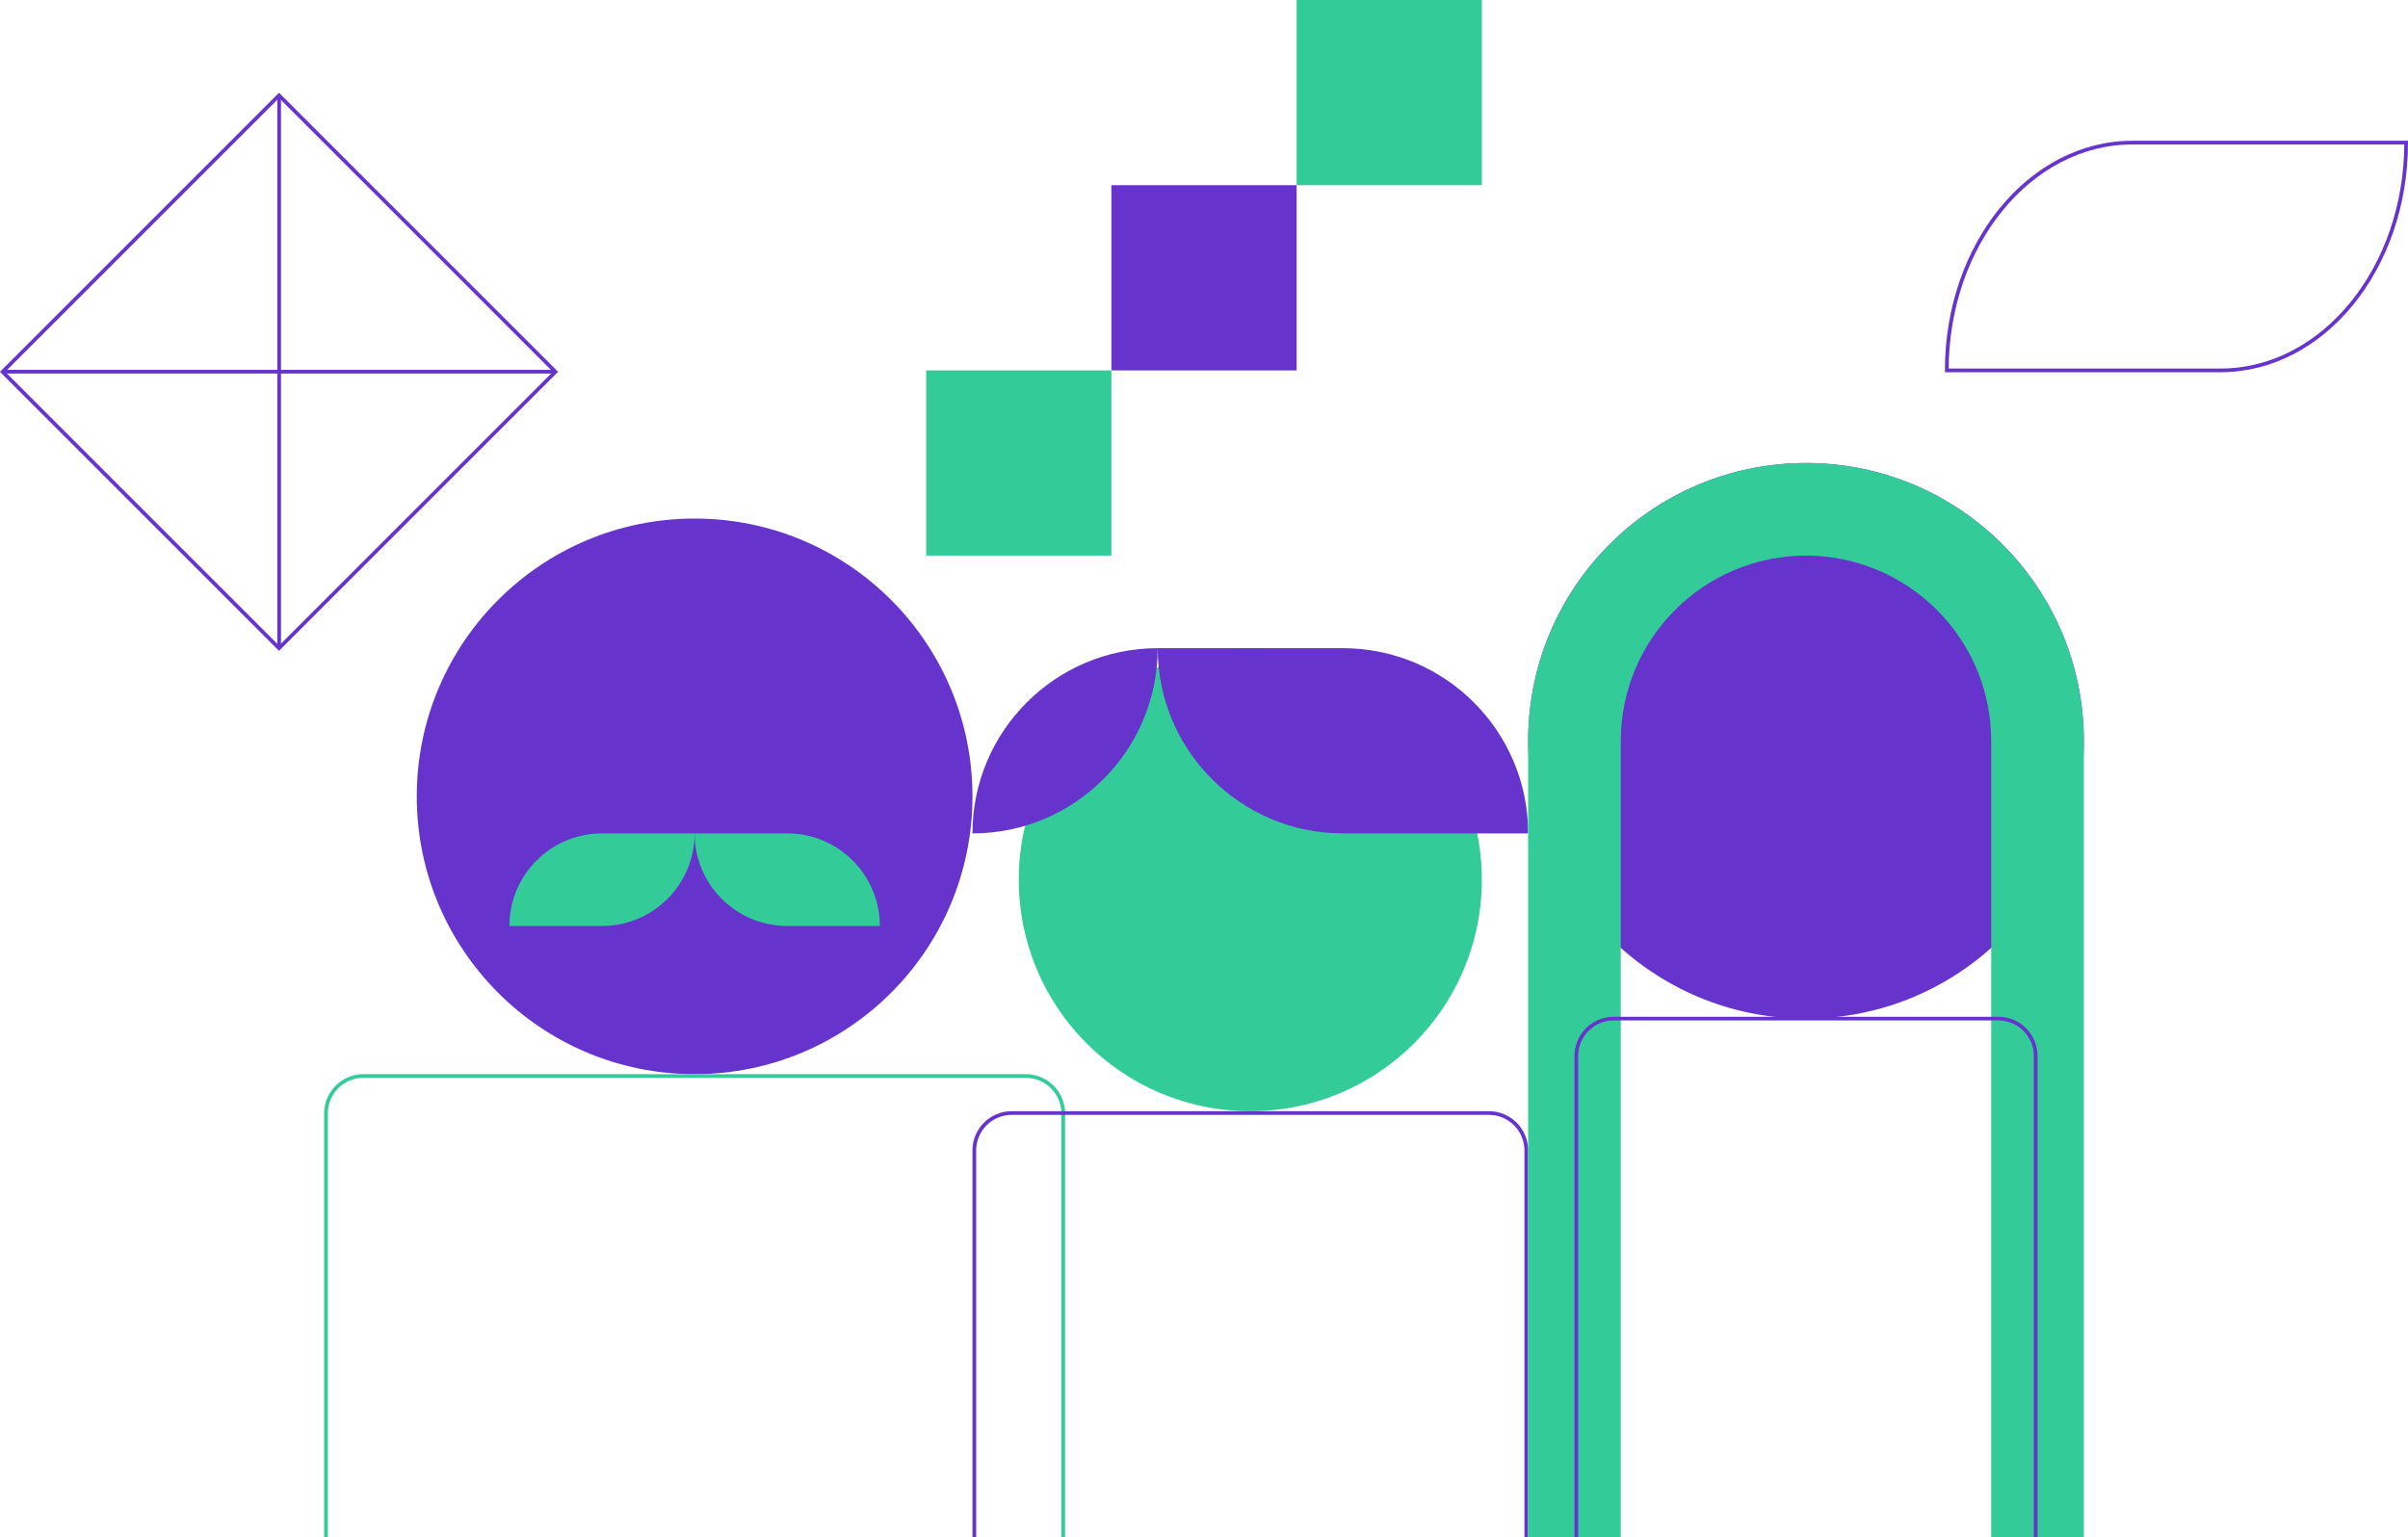 <?xml version="1.0" encoding="utf-8"?>
<!-- Generator: Adobe Illustrator 25.0.1, SVG Export Plug-In . SVG Version: 6.00 Build 0)  -->
<svg version="1.1" id="Layer_1" xmlns="http://www.w3.org/2000/svg" xmlns:xlink="http://www.w3.org/1999/xlink" x="0px" y="0px"
	 viewBox="0 0 1300 830" style="enable-background:new 0 0 1300 830;" xml:space="preserve">
<style type="text/css">
	.st0{clip-path:url(#SVGID_2_);}
	.st1{fill:#6633CC;}
	.st2{fill:#33CC99;}
	.st3{fill:none;stroke:#33CC99;stroke-width:2;stroke-miterlimit:10;}
	.st4{fill:none;stroke:#6633CC;stroke-width:2;stroke-miterlimit:10;}
</style>
<g>
	<defs>
		<rect id="SVGID_1_" width="1300" height="830"/>
	</defs>
	<clipPath id="SVGID_2_">
		<use xlink:href="#SVGID_1_"  style="overflow:visible;"/>
	</clipPath>
	<g class="st0">
		<circle class="st1" cx="375" cy="430" r="150"/>
		<path class="st2" d="M375,450h50c27.6,0,50,22.4,50,50h-50C397.4,500,375,477.6,375,450z"/>
		<path class="st2" d="M325,500h-50c0-27.6,22.4-50,50-50h50C375,477.6,352.6,500,325,500z"/>
		<path class="st3" d="M196,581h358c11,0.1,19.9,9,20,20v358c-0.1,11-9,19.9-20,20H196c-11-0.1-19.9-9-20-20V601
			C176.1,590,185,581.1,196,581z"/>
		<circle class="st2" cx="675" cy="475" r="125"/>
		<path class="st1" d="M625,350L625,350c0,55.2-44.8,100-100,100l0,0C525,394.8,569.8,350,625,350z"/>
		<path class="st1" d="M625,350h100c55.2,0,100,44.8,100,100H725C669.8,450,625,405.2,625,350z"/>
		<path class="st4" d="M546,601h258c11,0.1,19.9,9,20,20v358c-0.1,11-9,19.9-20,20H546c-11-0.1-19.9-9-20-20V621
			C526.1,610,535,601.1,546,601z"/>
		<circle class="st1" cx="975" cy="400" r="150"/>
		<path class="st2" d="M975,300c55.2,0.1,99.9,44.8,100,100v622.1H875V400C875.1,344.8,919.8,300.1,975,300 M975,250
			c-82.8,0.1-149.9,67.2-150,150v672.1h300V400C1124.9,317.2,1057.8,250.1,975,250z"/>
		<path class="st4" d="M871,550h208c11,0.1,19.9,9,20,20v358c-0.1,11-9,19.9-20,20H871c-11-0.1-19.9-9-20-20V570
			C851.1,559,860,550.1,871,550z"/>
		
			<rect x="45.1" y="95.2" transform="matrix(0.707 -0.707 0.707 0.707 -97.804 165.343)" class="st4" width="211.1" height="211.1"/>
		<line class="st4" x1="150.7" y1="51.4" x2="150.7" y2="350"/>
		<line class="st4" x1="1.4" y1="200.7" x2="300" y2="200.7"/>
		<rect x="500" y="200" class="st2" width="100" height="100"/>
		<rect x="600" y="100" class="st1" width="100" height="100"/>
		<rect x="700" class="st2" width="100" height="100"/>
		<path class="st4" d="M1198.7,200H1051c0-67.9,44.9-123,100.3-123H1299C1299,144.9,1254.1,200,1198.7,200z"/>
	</g>
</g>
</svg>
